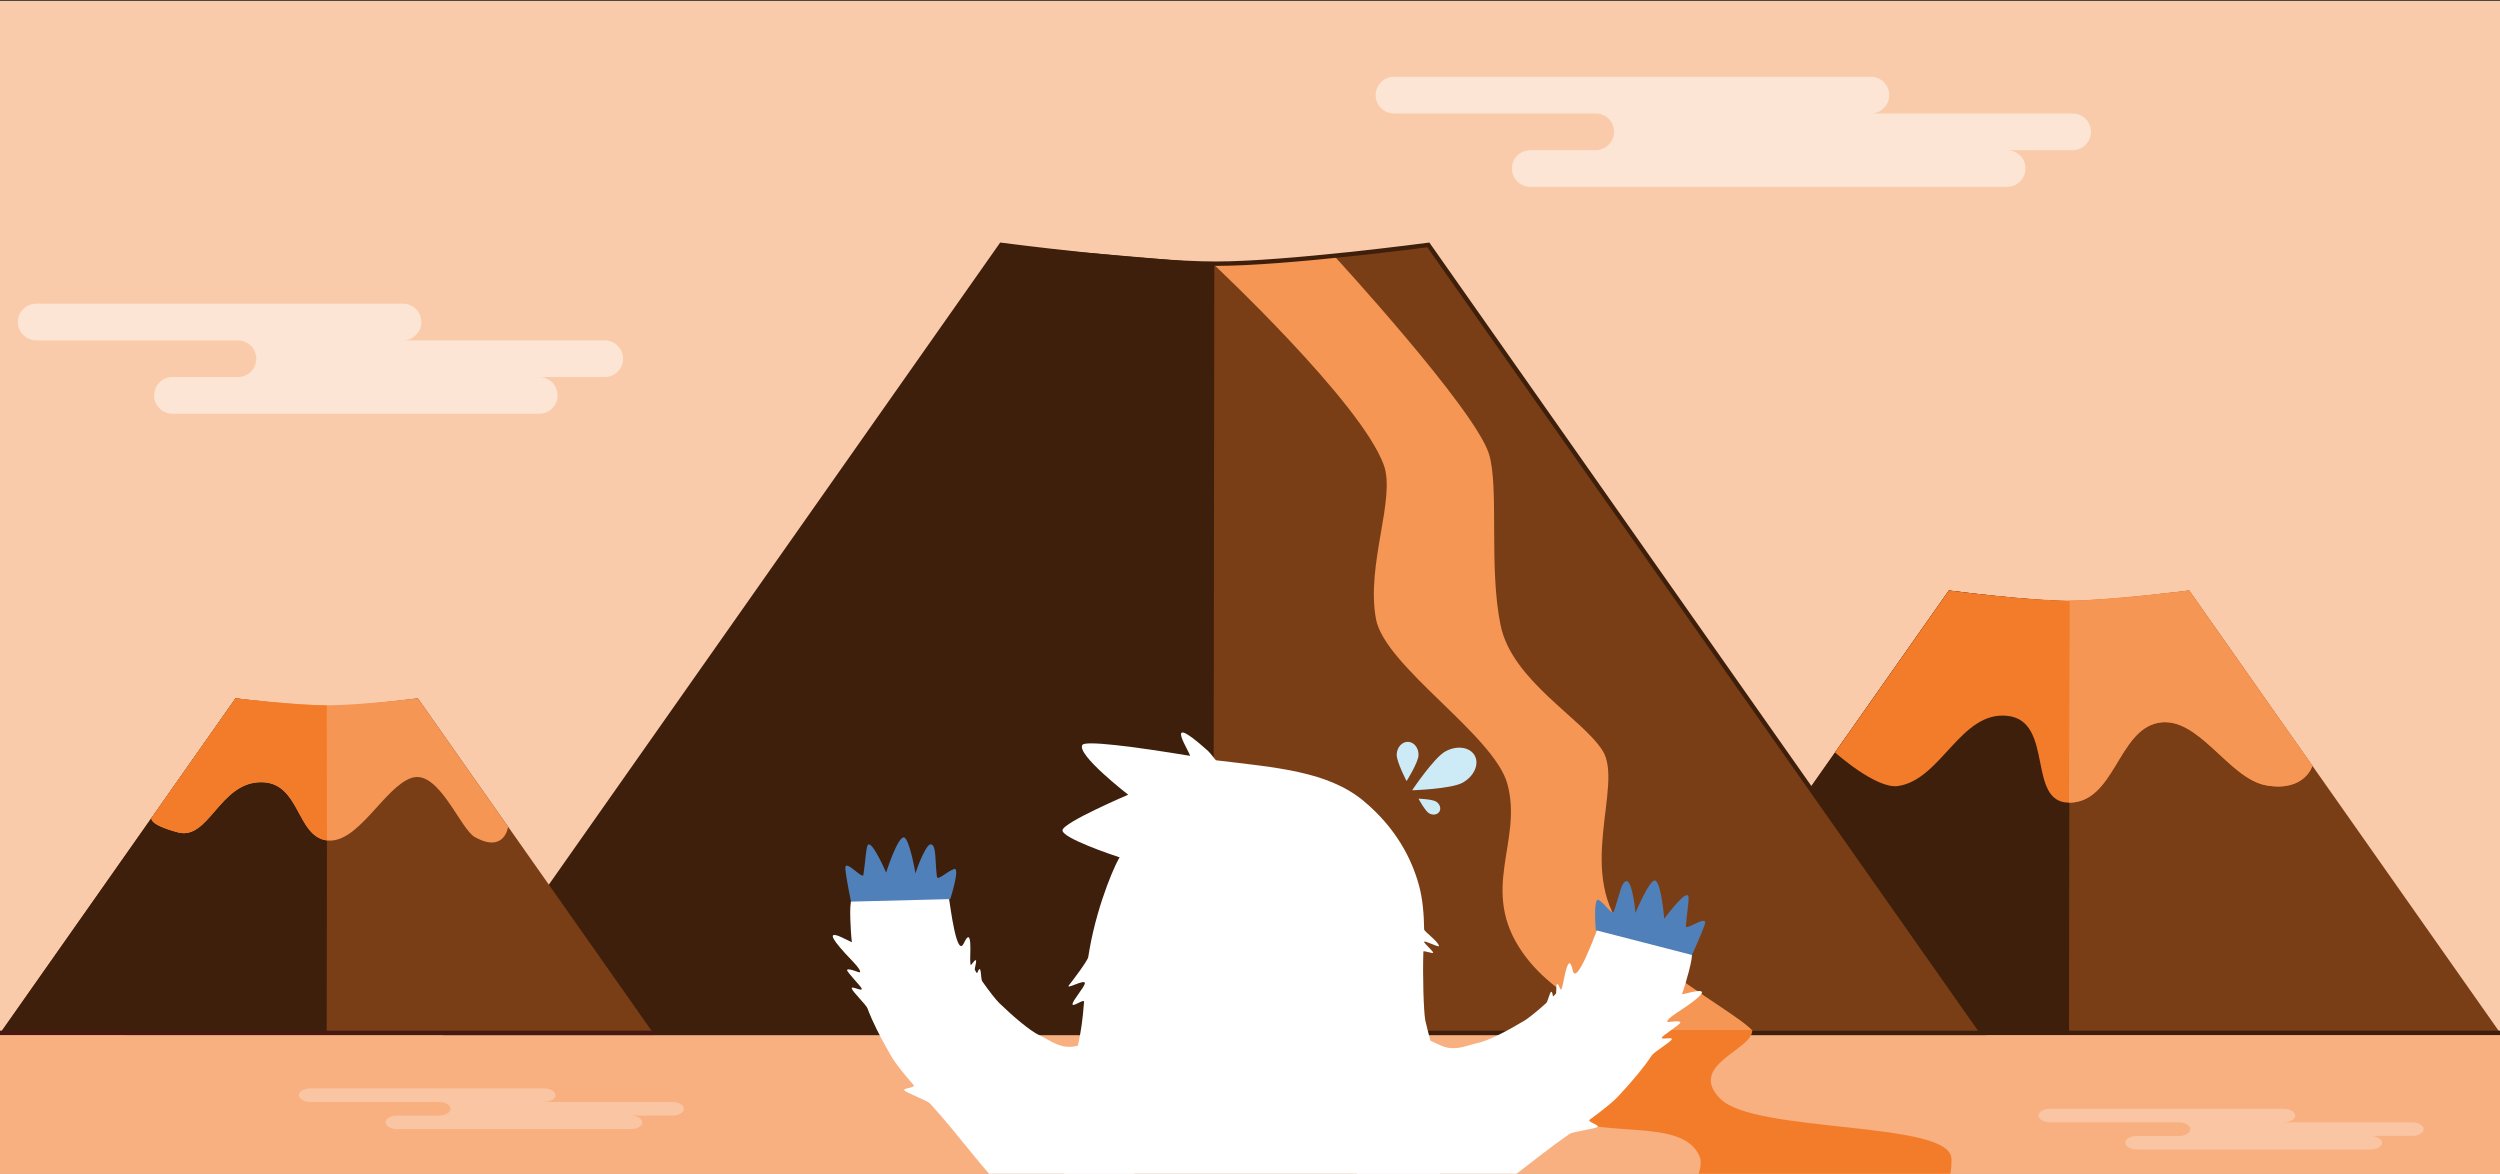 <?xml version="1.0" encoding="utf-8"?>
<!-- Generator: Adobe Illustrator 23.0.1, SVG Export Plug-In . SVG Version: 6.00 Build 0)  -->
<svg version="1.1" id="Layer_1" xmlns="http://www.w3.org/2000/svg" xmlns:xlink="http://www.w3.org/1999/xlink" x="0px" y="0px"
	 viewBox="0 0 1704 800" enable-background="new 0 0 1704 800" xml:space="preserve">

<rect x="0" y="0" width="1704" height="800" fill="#333333" stroke="none"/>

<style>
#Cloud_1 {animation: cloudDrift_1 200s linear infinite;}
#Cloud_2 {animation: cloudDrift_2 250s linear infinite;}

#Yeti_Arm-R {
    animation: yetiWave_right 0.5s linear infinite;
    transform-origin: 47% 97%;
    animation-delay: 0.4s;
}
#Yeti_Arm-L {
    animation: yetiWave_left 0.5s linear infinite;
    transform-origin: 50% 90%;
    animation-delay: 0.4s;
}
#Yeti_worry{animation: yetiWorry 1s linear infinite;}
    
#Volcano_small {animation: volcanoWiggle 0.2s linear 2;}
#Volcano_medium {animation: volcanoWiggle 0.2s linear 2;}
    
#smoke_r1 {animation: smokeRise 10s ease-out infinite; animation-delay: 1s;}
#smoke_r2 {animation: smokeRise 12s linear infinite; animation-delay: 2s;}
#smoke_r3 {animation: smokeRise 15s ease-out infinite; animation-delay: 3s;}
#smoke_r4 {animation: smokeRise 12s linear infinite; animation-delay; 5s;}

#smoke_l1 {animation: smokeRise 10s ease-out infinite; animation-delay: 1s;}
#smoke_l2 {animation: smokeRise 12s linear infinite; animation-delay: 2s;}
#smoke_l3 {animation: smokeRise 15s ease-out infinite; animation-delay: 3s;}
#smoke_l4 {animation: smokeRise 12s linear infinite; animation-delay; 5s;}
    
@keyframes cloudDrift_1{
    30% { opacity: 1; transform: translateX(1000px);}
    31% { opacity: 0; }
    60% { opacity: 0; transform: translateX(-1500px); }
    61% { opacity: 1; }
    100% { transform: translateX(0px); }
}
@keyframes cloudDrift_2{
    30% { opacity: 1; transform: translateX(2000px);}
    31% { opacity: 0; }
    90% { opacity: 0; transform: translateX(-700px); }
    91% { opacity: 1; }
    100% { transform: translateX(0px); }
}
@keyframes volcanoWiggle{
    25% { transform: translateX(10px); }
    75% { transform: translateX(-10px); }
    100% { transform: translateX(0); }    
}
@keyframes yetiWave_right {
    25% { transform: rotate(5deg); }
    75% { transform: rotate(-5deg); }
    100% { transform: rotate(0deg); }
}
@keyframes yetiWave_left {
    25% { transform: rotate(-5deg); }
    75% { transform: rotate(5deg); }
    100% { transform: rotate(0deg); }
}
@keyframes yetiWorry {
    45% {opacity: 1; transform: translate(5px, -8px);}
    46%  {transform: translate(5px, -8px);}
    55% {opacity: 0;}
    60% {opacity: 0, transform: translate(0, 0);}
    99% {opacity: 0;}
    100% {opacity: 1;}
}
    
@keyframes smokeRise{
    1% {opacity: 1; }
    70% { opacity: 0; }
    100% { opacity: 0; transform: translateY(-550px); }
}
</style>
    
<g id="Background">
	<rect x="-0.63" y="0.583" fill="#facbaa" width="1705.034" height="800.703"/>
	<polygon fill="#f8b080" points="1704.365,803.001 -0.72,802 -0.72,704 1704.659,704.105 	"/>
	<path opacity="0.4" fill="#fce5d4" d="M458.205,751.103h-87.5c4.393,0,7.955-2.073,7.955-4.629s-3.562-4.629-7.955-4.629H211.614
		c-4.393,0-7.955,2.073-7.955,4.629s3.562,4.629,7.955,4.629h87.5c4.393,0,7.955,2.073,7.955,4.629s-3.561,4.629-7.955,4.629
		h-28.398c-4.393,0-7.955,2.073-7.955,4.629s3.562,4.629,7.955,4.629h159.091c4.393,0,7.955-2.073,7.955-4.629
		s-3.561-4.629-7.955-4.629h28.398c4.393,0,7.955-2.073,7.955-4.629S462.598,751.103,458.205,751.103z"/>
	<path opacity="0.4" fill="#fce5d4" d="M1644.002,764.99h-87.5c4.393,0,7.955-2.073,7.955-4.629c0-2.556-3.562-4.629-7.955-4.629
		h-159.091c-4.393,0-7.955,2.073-7.955,4.629c0,2.556,3.562,4.629,7.955,4.629h87.5c4.394,0,7.955,2.073,7.955,4.629
		c0,2.556-3.561,4.629-7.955,4.629h-28.398c-4.393,0-7.954,2.073-7.954,4.629c0,2.556,3.562,4.629,7.954,4.629h159.091
		c4.393,0,7.955-2.073,7.955-4.629c0-2.556-3.561-4.629-7.955-4.629h28.398c4.393,0,7.955-2.073,7.955-4.629
		C1651.956,767.062,1648.395,764.99,1644.002,764.99z"/>
</g>
    
<path id="Cloud_2" fill="#fce5d4" d="M412.181,232h-137.5c6.903,0,12.5-5.597,12.5-12.5s-5.597-12.5-12.5-12.5h-250
	c-6.903,0-12.5,5.597-12.5,12.5s5.597,12.5,12.5,12.5h137.5c6.904,0,12.5,5.597,12.5,12.5s-5.596,12.5-12.5,12.5h-44.626
	c-6.903,0-12.5,5.597-12.5,12.5s5.597,12.5,12.5,12.5h250c6.904,0,12.5-5.597,12.5-12.5s-5.596-12.5-12.5-12.5h44.625
	c6.903,0,12.5-5.597,12.5-12.5S419.084,232,412.181,232z"/>
<path id="Cloud_1" fill="#fce5d4" d="M1412.705,77.332h-137.5c6.903,0,12.5-5.597,12.5-12.5s-5.597-12.5-12.5-12.5H950.151
	c-6.902,0-12.5,5.597-12.5,12.5c0,6.903,5.598,12.5,12.5,12.5h137.502c6.902,0,12.5,5.597,12.5,12.5s-5.598,12.5-12.5,12.5h-44.627
	c-6.901,0-12.5,5.597-12.5,12.5s5.599,12.5,12.5,12.5h325.056c6.903,0,12.5-5.597,12.5-12.5s-5.597-12.5-12.5-12.5h44.625
	c6.903,0,12.5-5.597,12.5-12.5S1419.61,77.332,1412.705,77.332z"/>

<circle id="smoke_l1" fill="#f8b080" cx="171.632" cy="500" r="7.311"/>
<circle id="smoke_l2" fill="#f8b080" cx="226.064" cy="500" r="7.134"/>
<circle id="smoke_l3" fill="#f8b080" cx="190.085" cy="500" r="10.95"/>
<circle id="smoke_l4" fill="#f8b080" cx="270.995" cy="500" r="7.134"/>
    
<circle id="smoke_r1" fill="#f8b080" cx="1350.836" cy="450" r="9.487"/>
<circle id="smoke_r2" fill="#f8b080" cx="1394.839" cy="450" r="9.258"/>
<circle id="smoke_r3" fill="#f8b080" cx="1445.716" cy="450" r="14.21"/>
<circle id="smoke_r4" fill="#f8b080" cx="1472.821" cy="450" r="9.258"/>
    
<g id="Volcano_medium">
	<path fill="#7a3e16" d="M1492.115,402.462l65.261,92.84l147.142,209.322h-294.284h-294.284l147.142-209.322l65.264-92.843
		c0,0,54.973,7.211,82.271,7.211S1492.115,402.462,1492.115,402.462z"/>
	<path fill="#3d1f0b" d="M1410.235,704.624h-294.284l147.142-209.322l65.264-92.843c0,0,54.973,7.211,82.271,7.211L1410.235,704.624
		z"/>
	<path fill="#f37c2b" d="M1492.115,402.462l65.261,92.84l18.765,26.694c0,0-5.198,17.798-31.208,13.357
		c-26.01-4.44-46.423-48-73.954-42.671c-27.531,5.329-29.715,54.401-60.744,54.401c-28.909,0-9.964-55.605-41.935-59.158
		c-31.972-3.552-45.208,43.808-74.793,47.855c-14.85,2.031-42.756-22.921-42.756-22.921l12.342-17.558l65.264-92.843
		c0,0,55.081,7.081,82.379,6.934C1437.709,409.248,1492.115,402.462,1492.115,402.462z"/>
	<path fill="#f59655" d="M1410.736,409.393c26.973-0.145,81.38-6.931,81.38-6.931l65.261,92.84l18.765,26.694
		c0,0-5.198,17.798-31.208,13.357c-26.01-4.44-46.423-48-73.954-42.671c-27.531,5.329-29.715,54.401-60.744,54.401L1410.736,409.393
		z"/>
</g>
    
<g id="Volcano_large">
	
		<line id="Ground_x5F_line" fill="none" stroke="#3d1f0b" stroke-width="3" stroke-miterlimit="10" x1="85.283" y1="704" x2="1704.78" y2="704"/>
	<path fill="#7a3e16" d="M973.552,166.919l116.012,165.037l261.567,372.102H827.997H304.862L566.43,331.956l116.016-165.043
		c0,0,97.723,12.819,146.25,12.819S973.552,166.919,973.552,166.919z"/>
	<polygon fill="#3d1f0b" points="826.996,704.337 303.861,704.337 565.429,332.236 681.445,167.193 827.695,179.732 	"/>
	<path fill="#f59655" d="M1195.359,704.337c-0.62-7.142-58.7-37.419-85.744-66.9c-37.28-40.64-2.355-102.24-17.322-125.842
		c-13.978-22.045-61.58-47.599-69.45-85.235c-8.256-39.481-0.874-94.809-8.042-117.183
		C1004.92,278.33,909.15,174.177,909.15,174.177s-22.823,2.248-36.57,3.339c-19.324,1.533-45.886,2.216-45.886,2.216
		s100.893,94.303,116.471,137.144c8.341,22.939-12.126,67.57-5.336,104.888c5.891,32.378,80.564,79.294,89.611,112.588
		c10.748,39.555-19.639,71.99,10.34,114.886c24.34,34.826,70.605,48.014,70.605,55.099H1195.359z"/>
	<path fill="none" stroke="#3d1f0b" stroke-width="3" stroke-miterlimit="10" d="M973.552,166.919l116.012,165.037l261.567,372.102
		H827.997H304.862L566.43,331.956l116.016-165.043c0,0,97.723,12.819,146.25,12.819S973.552,166.919,973.552,166.919z"/>
	<path fill="#f37c2b" d="M1107.289,702.096c0,15.813-71.374,30.463-48.006,54.001c23.368,23.538,87.629,2.702,99.313,32.593
		c1.338,3.423,0.209,8.872-1.074,11.873h171.824c0.516-3.086,1.14-8.545,0.614-11.873c-3.895-24.634-133.901-16.43-157.269-39.627
		c-23.368-23.197,22.715-33.81,21.573-46.967H1107.289z"/>
</g>
    
<g id="Volcano_small">
	<path fill="#7a3e16" d="M284.783,475.932l49.497,70.414l111.599,158.759H222.681H-0.518l111.599-158.759l49.499-70.417
		c0,0,41.694,5.469,62.398,5.469S284.783,475.932,284.783,475.932z"/>
	<path fill="#3d1f0b" d="M222.681,705.166H-0.518l111.599-158.759l49.499-70.417c0,0,41.694,5.469,62.398,5.469L222.681,705.166z"/>
	<path fill="#f59655" d="M222.857,572.828c-21.062-2.721-18.087-39.689-44.888-39.689c-28.374,0-35.626,39.88-56.704,34.206
		c-21.078-5.674-17.833-10.002-17.833-10.002l7.688-10.937l49.499-70.417c0,0,41.396,4.786,62.1,4.787
		c21.045,0.001,62.102-4.784,62.102-4.784l49.497,70.414l12.025,17.106c0,0-2.36,18.383-22.7,7.03
		c-10.001-5.582-24.709-46.375-43.12-40.328C262.113,536.262,243.919,575.549,222.857,572.828z"/>
	<path fill="#f37c2b" d="M222.857,572.828c-21.062-2.721-18.087-39.689-44.888-39.689c-28.374,0-35.626,39.88-56.704,34.206
		c-21.078-5.674-17.833-10.002-17.833-10.002l7.688-10.937l49.499-70.417c0,0,41.396,4.786,62.1,4.787L222.857,572.828z"/>
</g>
    
<g id="Yeti_Arm-L">
	<path fill="#FFFFFF" d="M748.978,711.276c-7.912-0.724-12.338,1.592-18.425,2.17c-8.951,0.85-15.457-4.753-22.079-7.811
		c-6.622-3.058-18.332-13.206-27.431-22.007c-2.009-1.943-7.077-8.322-11.643-14.916c-1.052-1.52-0.334-13.221-3.245-5.691
		c-0.251,0.649-0.527-0.015-0.878-0.585c-0.281-0.457-0.554-0.908-0.816-1.351c-0.526-0.887,3.453-11.515-2.128-3.915
		c-1.166,1.589-0.884-1.191-1.03-2.594c-0.263-2.516,1.757-24.774-4.358-11.665c-4.851,10.399-9.136-24.845-10.102-30.521
		c-1.252-7.358,0.104-6.008-9.316-7.788c-10.336-1.953-41.368-11.143-56.917,8.304c-2.146,2.684-0.524,23.848-0.309,26.172
		c0.06,0.652,0.179,1.659,0.352,2.956c0.172,1.29-29.784-18.146,0.582,13.226c3.709,3.832,7.005,8.435,3.66,7.276
		c-0.576-0.199-7.585-3.029-7.53-1.195c0.037,1.241,9.706,11.274,9.997,12.492c0.559,2.344-7.529-2.376-6.807-0.021
		c0.702,2.292,9.781,11.018,10.68,13.405c3.425,9.102,8.43,19.195,16.168,32.577c2.788,4.822,8.347,11.769,15.269,19.737
		c1.917,2.206-9.146,1.963-5.727,4.135c3.865,2.456,15.221,6.54,17.01,8.504c20.756,22.796,39.58,49.622,50.531,58.206
		c17.169,15.341,77.629,19.336,77.629,19.336s12.93-32.835,17.504-54.881C784.191,752.786,761.873,712.456,748.978,711.276z"/>
	<path fill="#4F80BA" d="M647.684,612.824c0,0,7.116-22.084,2.567-20.509c-4.674,1.618-11.237,8.224-11.641,5.278
		c-1.327-9.654-0.198-22.064-4.246-22.102c-4.008-0.038-11.821,23.295-10.312,20.144c0,0-4.189-24.76-8.053-24.882
		c-4.345-0.137-12.017,24-12.017,24s-9.283-21.6-12.307-19.004c-1.414,1.214-1.774,11.48-3.187,20.552
		c-0.523,3.357-12.874-11.465-12.309-4.261c0.499,6.365,3.861,22.51,3.861,22.51L647.684,612.824z"/>
</g>
    
<g id="Yeti_Arm-R">
	<path fill="#FFFFFF" d="M966.871,707.207c7.873,1.072,11.665,4.324,17.466,6.254c8.531,2.839,16.13-1.159,23.269-2.651
		c7.14-1.492,20.83-8.75,31.674-15.282c2.394-1.442,8.766-6.519,14.696-11.919c1.367-1.244,3.296-12.808,4.441-4.817
		c0.099,0.688,0.517,0.103,0.987-0.373c0.377-0.382,0.743-0.76,1.099-1.133c0.711-0.747-0.778-11.997,2.953-3.336
		c0.78,1.81,1.129-0.962,1.587-2.296c0.822-2.393,3.853-24.536,6.867-10.388c2.391,11.223,14.484-22.158,16.701-27.471
		c2.873-6.888,1.248-5.878,10.827-5.496c10.51,0.419,42.814-1.565,53.597,20.879c1.488,3.097-4.847,23.356-5.579,25.572
		c-0.205,0.622-0.547,1.577-1.008,2.802c-0.458,1.218,33.099-10.991-3.539,12.757c-4.475,2.9-8.721,6.646-5.201,6.268
		c0.606-0.065,8.072-1.247,7.606,0.527c-0.315,1.201-11.991,8.805-12.548,9.927c-1.071,2.159,7.87-0.624,6.638,1.509
		c-1.199,2.076-12.007,8.538-13.418,10.663c-5.383,8.1-12.526,16.811-23.073,28.112c-3.8,4.072-10.778,9.593-19.313,15.802
		c-2.363,1.719,8.471,3.968,4.652,5.316c-4.318,1.525-16.302,2.953-18.486,4.465c-25.347,17.551-49.716,39.461-62.316,45.365
		c-20.177,11.092-79.988,1.401-79.988,1.401s-5.223-34.901-4.727-57.41C923.233,739.745,954.041,705.46,966.871,707.207z"/>
	<path fill="#4F80BA" d="M1087.694,634.029c0,0-1.972-23.118,2.107-20.562c4.191,2.626,9.102,10.538,10.158,7.758
		c3.462-9.109,5.15-21.455,9.103-20.583c3.914,0.863,6.286,25.355,5.523,21.946c0,0,9.645-23.186,13.437-22.437
		c4.265,0.842,6.318,26.086,6.318,26.086s13.899-18.963,16.262-15.754c1.105,1.5-0.85,11.585-1.512,20.743
		c-0.245,3.389,15.121-8.279,12.952-1.387c-1.916,6.09-8.819,21.067-8.819,21.067L1087.694,634.029z"/>
</g>
    
<path id="Yeti_body" fill="#FFFFFF" d="M979.92,734.48c-1.797-15.532-7.396-33.578-8.431-38.913c-1.138-5.868-1.896-30.744-1.31-46.971
	c0.034-0.929,6.67,1.701,6.696,0.76c0.027-0.934-6.226-6.428-6.208-7.371c0.028-1.405,10.259,4.187,10.104,2.776
	c-0.328-3.007-10.051-9.837-10.07-11.252c-0.14-10.403-1.022-20.88-3.49-29.934c-4.986-18.288-15.658-39.115-37.588-57.494
	c-24.341-20.398-59.742-22.918-100.49-27.833c-1.039-0.125-2.839-3.823-6.505-7.088c-32.649-29.084-9.585,4.344-11.7,3.993
	c-38.781-6.44-71.094-10.447-73.137-7.453c-4.416,6.473,31.196,33.974,31.196,33.974s-44.29,18.874-44.785,24.189
	c-0.495,5.315,34.194,16.951,39.008,18.542c-1.333,0.928-14.779,29.291-20.67,63.136c-0.278,1.599-0.544,3.209-0.796,4.826
	c-0.394,2.519-11.339,16.967-12.973,18.942c-3.27,3.952,11.022-4.496,10.662-1.091c-0.285,2.699-8.176,11.473-8.41,14.127
	c-0.231,2.623,8.048-3.982,7.861-1.434c-1.828,24.799-4.785,30.005-9.943,55.935c-2.259,11.356-3.228,37.198-3.624,61.154H725v24
	h257v-24h-0.58C984.328,771.459,981.697,749.838,979.92,734.48z"/>
    
<g id="Yeti_worry">
	<path id="Sweat_x5F_large_1_" fill="#CCEBF7" d="M985.111,512.199c7.813-4.335,16.789-3.085,20.05,2.791s-0.429,14.154-8.242,18.49
		c-7.813,4.335-34.398,5.17-34.398,5.17S977.298,516.534,985.111,512.199z"/>
	<path id="Sweat_x5F_medium_1_" fill="#CCEBF7" d="M951.984,514.226c0.192-4.902,3.677-8.746,7.785-8.585
		c4.107,0.161,7.281,4.265,7.089,9.168c-0.192,4.902-8.137,17.589-8.137,17.589S951.792,519.128,951.984,514.226z"/>
	<path id="Sweat_x5F_small_1_" fill="#CCEBF7" d="M978.824,546.347c2.603,1.623,3.611,4.708,2.251,6.889
		c-1.36,2.181-4.573,2.633-7.177,1.01c-2.603-1.623-7.032-9.87-7.032-9.87S976.221,544.723,978.824,546.347z"/>
</g>
    
<line id="Ground_front" fill="none" stroke="#471912" stroke-width="3" stroke-miterlimit="10" x1="445.879" y1="704" x2="-0.22" y2="704"/>
</svg>
